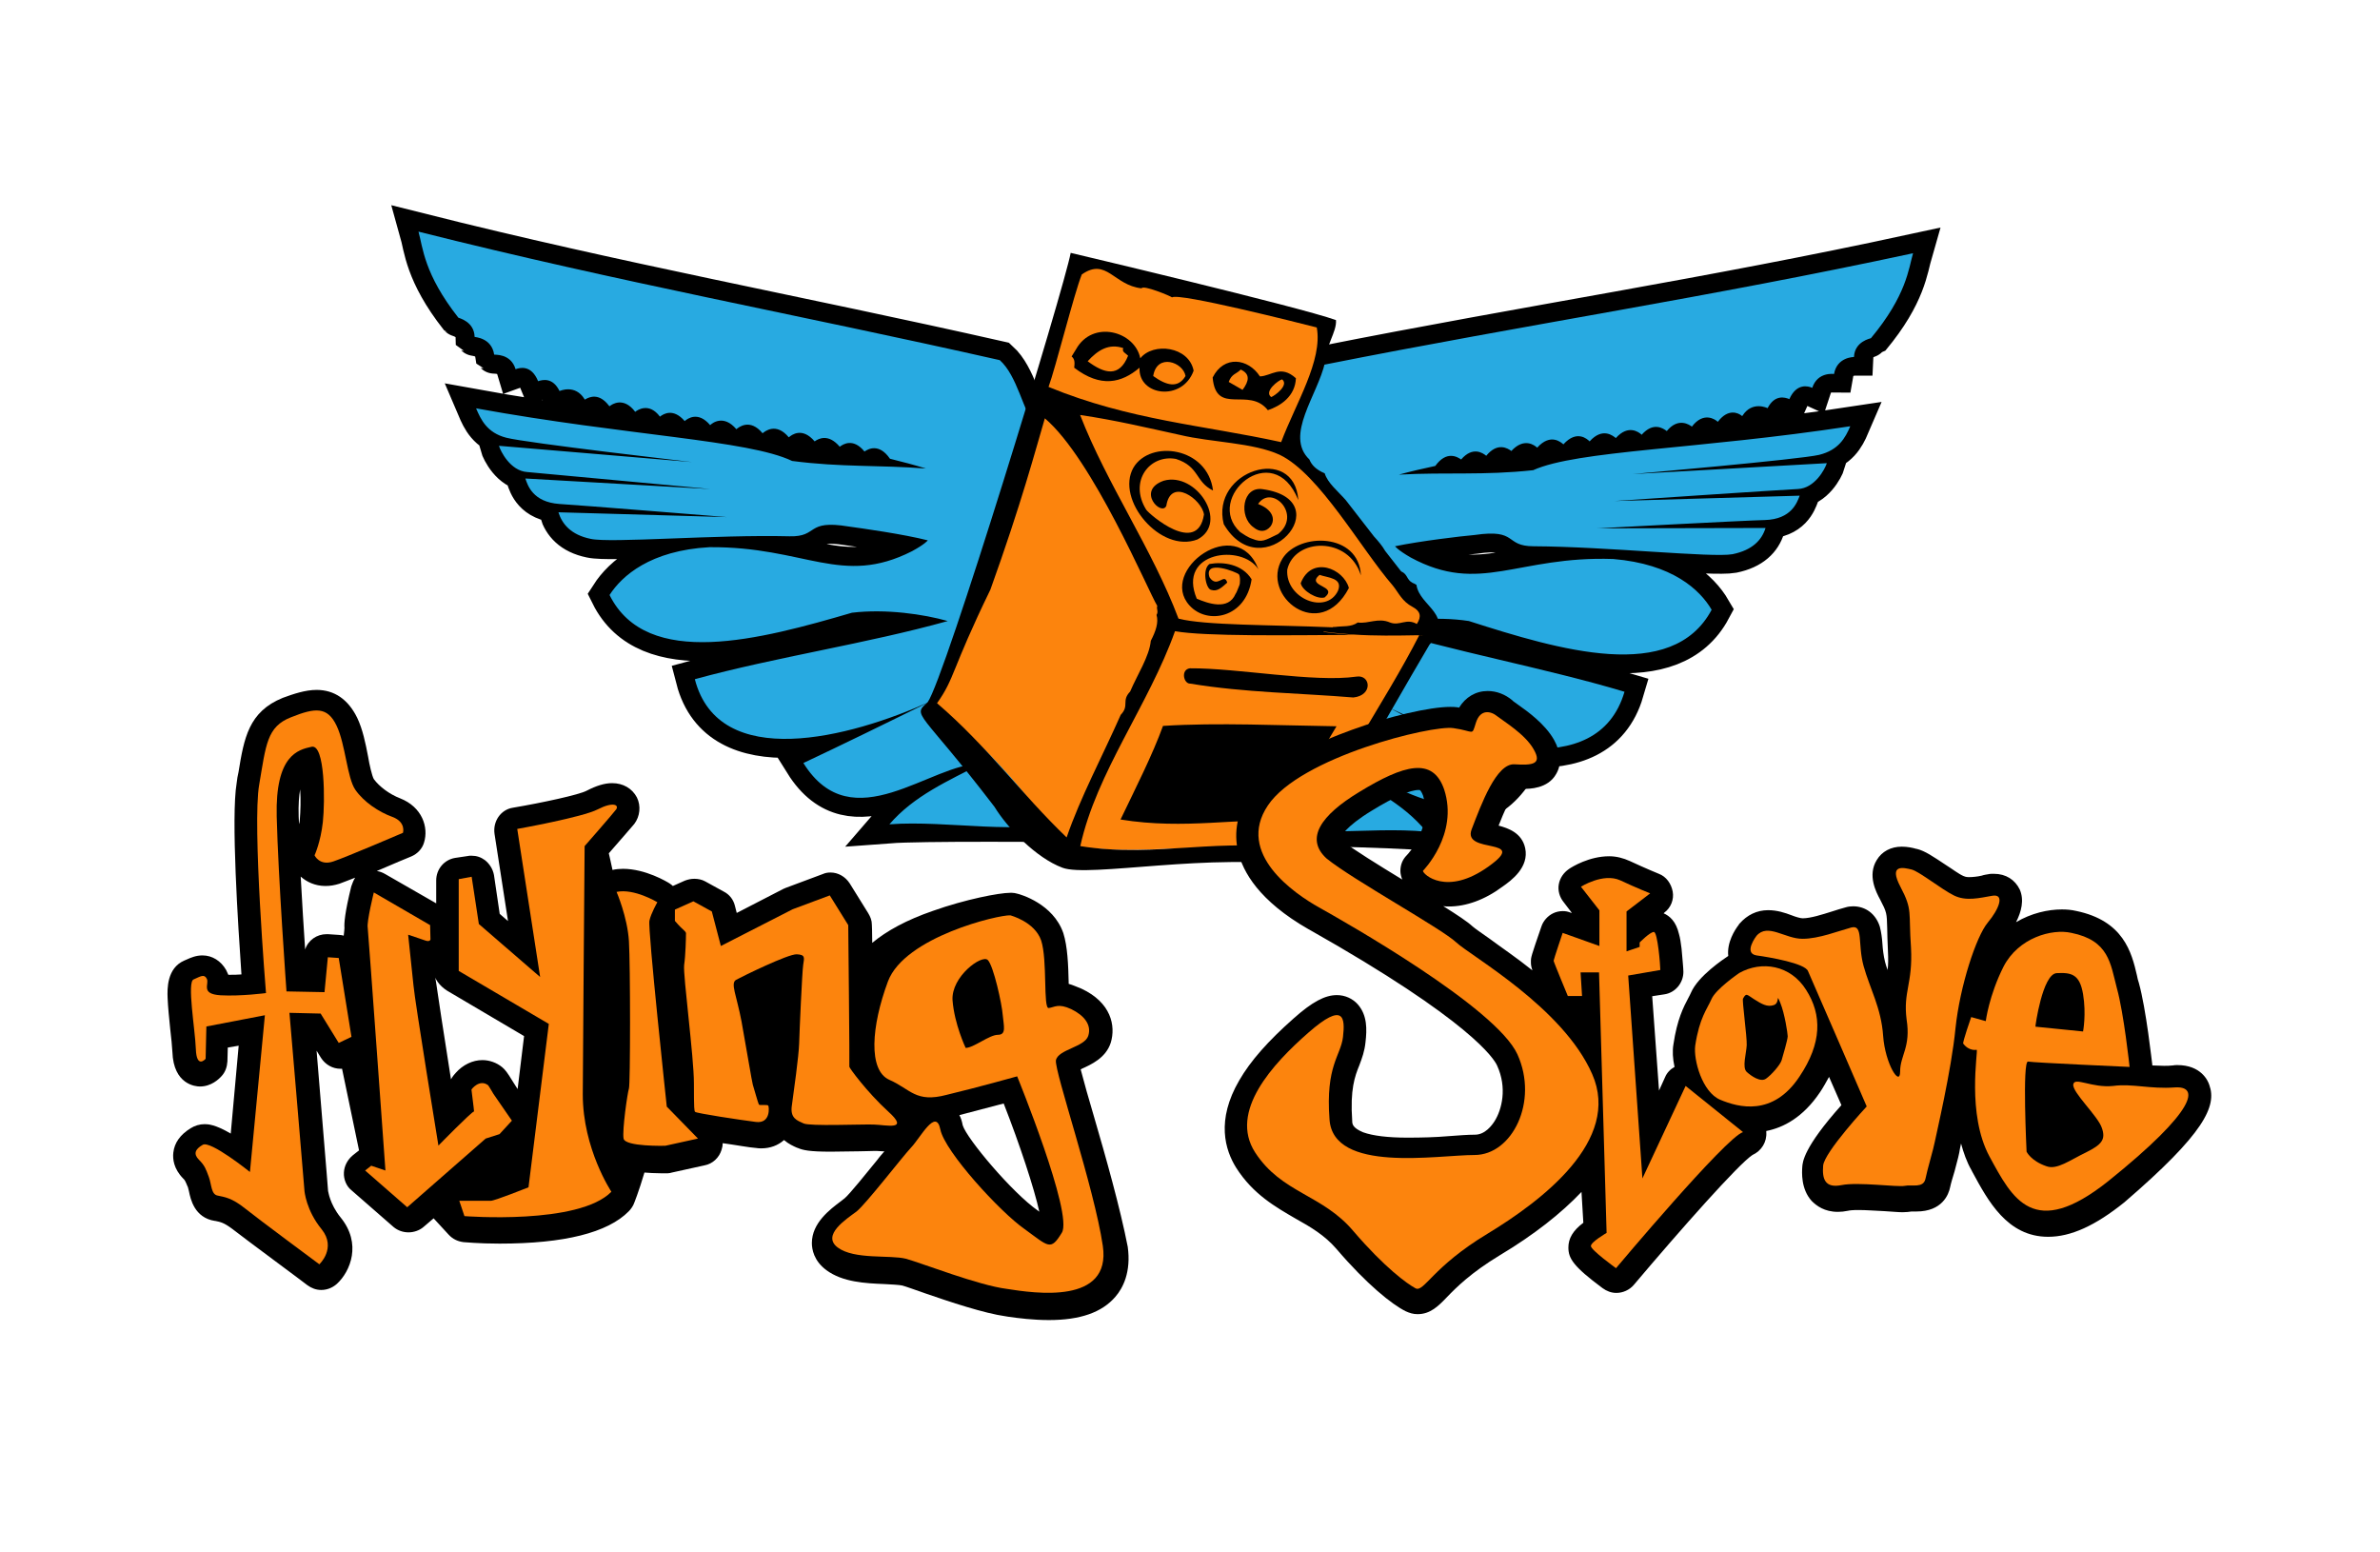 <?xml version="1.0" encoding="UTF-8" standalone="no"?>
<!DOCTYPE svg PUBLIC "-//W3C//DTD SVG 1.1//EN" "http://www.w3.org/Graphics/SVG/1.1/DTD/svg11.dtd">
<svg width="100%" height="100%" viewBox="0 0 575 375" version="1.1" xmlns="http://www.w3.org/2000/svg" xmlns:xlink="http://www.w3.org/1999/xlink" xml:space="preserve" xmlns:serif="http://www.serif.com/" style="fill-rule:evenodd;clip-rule:evenodd;stroke-miterlimit:10;">
    <g transform="matrix(0.446,0,0,0.446,19.798,33.834)">
        <g id="Art">
            <g>
                <g>
                    <path d="M672.7,121.7C663.1,130.2 659.9,148 651.7,159.2C637.2,143.9 622,129.5 605.7,116.5C598.2,118.3 591.3,120.8 584.9,124.4C578.8,120.7 571.9,117.9 564.3,115.8C547.8,128.4 532.3,142.3 517.1,157.1C509.6,145.9 506.7,127.8 497.2,119.2C386.5,94.2 291.6,77.1 182.3,49.6C184.7,58.1 185.2,72.4 203.9,96.2C204.1,96.4 212.5,98.2 212.7,106.6C212.9,106.8 221.9,107 223.3,116.2C223.5,116.4 232.3,115.4 234.9,124.1C237.1,123.3 243.4,121.5 247.1,130.6C249.5,129.8 255,128.4 258.7,135.9C258.9,135.9 267.2,132 272.3,140.4L272.5,140.6L272.7,140.4C275.1,139 280.2,136.9 285.5,143.9L285.7,144.1L285.9,144.1C287.1,143.1 293.4,138.8 299.7,147.2C300.9,146.2 307.2,141.9 313.1,149.8C315.1,148.2 320.4,145.1 326.5,152.2C328.1,150.8 333.8,146.7 340.3,154.4C341.5,153.2 347.6,148.5 354.5,156.6C355.7,155.6 361.8,150.5 368.7,158.8C369.9,157.8 376,152.7 382.9,161C384.5,159.6 390.2,155.3 396.9,163.2C399.1,161.6 404.4,158.9 410.5,166.1C412.3,164.7 417.8,161.2 423.9,168.7C425.9,167.3 431.8,164 437.7,172.6C444.2,174.2 450.7,175.9 457.2,177.9C431.3,175.9 411.6,177.3 384.7,173.8C360.9,162.4 295.6,160.2 213.5,145.3C216.1,151.4 219.4,158.5 229.8,161.2C240.2,164 330.5,174.4 330.5,174.4L225.9,165.6C226.7,168.4 232,179.2 241.2,179.8C250.4,180.6 340.3,189 340.3,189L240.2,183.3C241.4,186.8 244.1,196.1 258.7,197.1C269.1,197.7 349.3,204.2 349.3,204.2L258.1,201.6C260.1,207.9 264.8,213.8 275.6,216C286.4,218.4 343.6,213.6 383.3,214.6C399.2,215 391.8,205.4 415.3,209.3C422.6,210.3 444.8,213.4 458.2,216.8C458.2,216.8 456.8,218.8 449.6,222.7C411.5,242 391.8,220.1 339.9,220.5C307.9,222.3 292.5,236 285.8,246.4C306,287.1 367.8,270.4 417.1,256C435.4,253.8 456,256.8 469,260.5C425.4,272.7 375.8,280 332,292C345,342.3 416.1,323.7 459.2,304.2C435.4,316 411.6,327.6 390.8,337.4C417.3,379.9 460,337.2 487.1,337.8C469.4,347 450.7,355.1 437.4,370.6C469.4,368.2 696.5,371.4 728.5,374.5C715.5,358.6 697,350.1 679.5,340.1C706.6,340.3 747.9,383.9 775.8,342.5C755.2,331.9 731.8,319.9 708.2,307.3C750.9,327.9 821.2,348.6 835.8,298.7C792.4,285.7 742.8,276.9 699.6,263.5C712.6,260 733.4,257.6 751.5,260.4C800.5,276.1 861.6,294.4 883,254.3C876.7,243.5 861.8,229.5 829.7,226.8C777.6,225 757.6,246.3 720,226C712.9,221.9 711.5,219.9 711.5,219.9C724.9,217.1 747.5,214.4 754.6,213.8C778.4,210.3 770.5,219.9 786.6,219.9C826.1,220.1 883.3,226.2 894.3,224.2C905.1,222 910.2,216.5 912.2,210L821,210.2C821,210.2 901.6,205.9 911.8,205.7C926.3,205.3 929.3,196.1 930.7,192.5L830,195.3C830,195.3 920,189.2 929.3,188.8C938.5,188.4 944,178 945,174.8L840.2,180.7C840.2,180.7 930.8,172.8 941.2,170.3C951.8,167.7 955.4,161.1 958.1,154.8C875.5,167.4 810.3,167.8 786.3,178.6C759.4,181.5 739.7,179.6 713.6,181C720.1,179.2 726.8,177.7 733.3,176.3C739.4,167.8 745.3,171.4 747.3,172.8C753.6,165.5 759.1,169.3 760.9,170.8C767,163.3 772.5,166.7 774.5,168.2C781.4,160.7 787.1,165.1 788.5,166.4C795.8,158.3 801.5,163.6 802.7,164.6C810,156.5 815.7,161.8 816.9,163C824,155.1 829.7,160.1 831.1,161.2C837.8,153.7 843.5,157.9 845.1,159.4C851.4,152.3 856.7,155.9 858.7,157.4C865,149.7 871.1,154.1 872.3,155C878.6,146.7 884.9,151.1 886.1,152.2L886.3,152.4L886.5,152.2C892,145.1 897.3,147.5 899.3,149.1L899.5,149.3L899.7,149.1C905,140.8 913.3,145 913.3,145C917.2,137.5 922.7,139.1 925.1,140.1C929,131.3 935.3,133 937.5,134C940.4,125.2 949.1,126.5 949.3,126.5C950.9,117.3 959.9,117.3 960.1,117.3C960.5,108.7 969.1,107.3 969.3,107.1C988.6,83.9 989.7,69.4 992.1,61.1C879.9,85.4 784.6,99.5 672.7,121.7Z" style="fill-rule:nonzero;stroke:black;stroke-width:20.59px;"/>
                    <path d="M672.7,121.7C663.1,130.2 659.9,148 651.7,159.2C637.2,143.9 622,129.5 605.7,116.5C598.2,118.3 591.3,120.8 584.9,124.4C578.8,120.7 571.9,117.9 564.3,115.8C547.8,128.4 532.3,142.3 517.1,157.1C509.6,145.9 506.7,127.8 497.2,119.2C386.5,94.2 291.6,77.1 182.3,49.6C184.7,58.1 185.2,72.4 203.9,96.2C204.1,96.4 212.5,98.2 212.7,106.6C212.9,106.8 221.9,107 223.3,116.2C223.5,116.4 232.3,115.4 234.9,124.1C237.1,123.3 243.4,121.5 247.1,130.6C249.5,129.8 255,128.4 258.7,135.9C258.9,135.9 267.2,132 272.3,140.4L272.5,140.6L272.7,140.4C275.1,139 280.2,136.9 285.5,143.9L285.7,144.1L285.9,144.1C287.1,143.1 293.4,138.8 299.7,147.2C300.9,146.2 307.2,141.9 313.1,149.8C315.1,148.2 320.4,145.1 326.5,152.2C328.1,150.8 333.8,146.7 340.3,154.4C341.5,153.2 347.6,148.5 354.5,156.6C355.7,155.6 361.8,150.5 368.7,158.8C369.9,157.8 376,152.7 382.9,161C384.5,159.6 390.2,155.3 396.9,163.2C399.1,161.6 404.4,158.9 410.5,166.1C412.3,164.7 417.8,161.2 423.9,168.7C425.9,167.3 431.8,164 437.7,172.6C444.2,174.2 450.7,175.9 457.2,177.9C431.3,175.9 411.6,177.3 384.7,173.8C360.9,162.4 295.6,160.2 213.5,145.3C216.1,151.4 219.4,158.5 229.8,161.2C240.2,164 330.5,174.4 330.5,174.4L225.9,165.6C226.7,168.4 232,179.2 241.2,179.8C250.4,180.6 340.3,189 340.3,189L240.2,183.3C241.4,186.8 244.1,196.1 258.7,197.1C269.1,197.7 349.3,204.2 349.3,204.2L258.1,201.6C260.1,207.9 264.8,213.8 275.6,216C286.4,218.4 343.6,213.6 383.3,214.6C399.2,215 391.8,205.4 415.3,209.3C422.6,210.3 444.8,213.4 458.2,216.8C458.2,216.8 456.8,218.8 449.6,222.7C411.5,242 391.8,220.1 339.9,220.5C307.9,222.3 292.5,236 285.8,246.4C306,287.1 367.8,270.4 417.1,256C435.4,253.8 456,256.8 469,260.5C425.4,272.7 375.8,280 332,292C345,342.3 416.1,323.7 459.2,304.2C435.4,316 411.6,327.6 390.8,337.4C417.3,379.9 460,337.2 487.1,337.8C469.4,347 450.7,355.1 437.4,370.6C469.4,368.2 509,377.1 536.3,367.8C490.5,283.3 537.1,180.1 586,141.5C633.8,181.2 677.8,285.8 629.6,369.1C656.5,379.3 696.4,371.5 728.3,374.6C715.3,358.7 696.8,350.2 679.3,340.2C706.4,340.4 747.7,384 775.6,342.6C755,332 731.6,320 708,307.4C750.7,328 821,348.7 835.6,298.8C792.2,285.8 742.6,277 699.4,263.6C712.4,260.1 733.2,257.7 751.3,260.5C800.3,276.2 861.4,294.5 882.8,254.4C876.5,243.6 861.6,229.6 829.5,226.9C777.4,225.1 757.4,246.4 719.8,226.1C712.7,222 711.3,220 711.3,220C724.7,217.2 747.3,214.5 754.4,213.9C778.2,210.4 770.3,220 786.4,220C825.9,220.2 883.1,226.3 894.1,224.3C904.9,222.1 910,216.6 912,210.1L820.8,210.3C820.8,210.3 901.4,206 911.6,205.8C926.1,205.4 929.1,196.2 930.5,192.6L830.2,195.5C830.2,195.5 920.2,189.4 929.5,189C938.7,188.6 944.2,178.2 945.2,175L840,180.9C840,180.9 930.6,173 941,170.5C951.6,167.9 955.2,161.3 957.9,155C875.3,167.6 810.1,168 786.1,178.8C759.2,181.7 739.5,179.8 713.4,181.2C719.9,179.4 726.6,177.9 733.1,176.5C739.2,168 745.1,171.6 747.1,173C753.4,165.7 758.9,169.5 760.7,171C766.8,163.5 772.3,166.9 774.3,168.4C781.2,160.9 786.9,165.3 788.3,166.6C795.6,158.5 801.3,163.8 802.5,164.8C809.8,156.7 815.5,162 816.7,163.2C823.8,155.3 829.5,160.3 830.9,161.4C837.6,153.9 843.3,158.1 844.9,159.6C851.2,152.5 856.5,156.1 858.5,157.6C864.8,149.9 870.9,154.3 872.1,155.2C878.4,146.9 884.7,151.3 885.9,152.4L886.1,152.6L886.3,152.4C891.8,145.3 897.1,147.7 899.1,149.3L899.3,149.5L899.5,149.3C904.8,141 913.1,145.2 913.1,145.2C917,137.7 922.5,139.3 924.9,140.3C928.8,131.5 935.1,133.2 937.3,134.2C940.2,125.4 948.9,126.7 949.1,126.7C950.7,117.5 959.7,117.5 959.9,117.5C960.3,108.9 968.9,107.5 969.1,107.3C988.4,84.1 989.5,69.6 991.9,61.3C879.9,85.4 784.6,99.5 672.7,121.7Z" style="fill:rgb(40,170,225);fill-rule:nonzero;"/>
                </g>
                <path d="M679.4,194.9C675.3,190.2 669.4,185.9 667.6,180.5C662.9,178.5 660.5,176.2 659.3,173.2C645.5,160.6 678.6,120.1 672.7,95.9C652.3,88.8 537.3,63.9 537.3,63.9C534.2,83.2 473,265.8 470.9,276C467.2,283.9 464.2,300.8 459.7,304.5C457.7,305.5 489,320.8 530.9,380.8C533.5,386.7 549.6,384.3 550,383.7C575.6,386.3 602.1,380.8 635.7,385.3C643,384.5 642.4,383.7 651.6,384.5C656.3,386.5 656.7,384.7 660.8,385.3C666.9,379.4 663.4,382.7 667.7,377.4C664,374.3 672.2,367.6 673.6,363C675,360.4 676.5,357.9 677.9,355.5C675.3,352.9 683,339.4 686.7,340.4C690.4,334.1 694,327.8 697.5,321.3C700.4,318.7 701.6,312.3 704.4,307.1C708.7,299.6 711.9,293.7 716.4,286.1C720.1,282.2 728,265.5 728.4,262.7C732.1,255.4 715,241.7 714.2,241.1L679.4,194.9Z" style="fill:rgb(252,132,13);fill-rule:nonzero;"/>
                <g>
                    <path d="M657.6,129C649.3,121.5 644.4,127.8 638.1,128C631.8,118.2 618.6,116.4 612.5,128.6C614.3,149.6 632.2,133.3 642.4,146.3C649.3,144 657.2,138.8 657.6,129ZM628.7,135.3C626.1,133.9 623.8,132.4 621.2,131C622.8,126.5 625.5,126.7 627.7,124.3C633,126.7 632.2,130.6 628.7,135.3ZM644.2,139.2C640.1,136.1 648.3,130 650.1,129.6C654.1,132.7 646,138.6 644.2,139.2Z" style="fill-rule:nonzero;"/>
                    <path d="M618.5,208C639.3,243.4 682.2,195.2 639.7,189.1C628.5,187.3 626.5,204 634.6,209.7C637.9,212.5 641.3,212.3 643.8,209.3C646.7,205.4 645,200.1 637.1,197.1C644.6,186.1 661.1,203 647.9,213.4C640.6,216.9 639.3,218.1 634.1,216C631.5,215.2 628.8,213.2 627.4,212.3C607.5,194 645.3,160.8 658.9,195C656.8,164.4 611.2,179.1 618.5,208Z" style="fill-rule:nonzero;"/>
                    <path d="M604.3,216.3C621.6,207.1 603.5,179.5 586,184.5C570.9,189.8 584.8,204 587.4,198.1C589.8,182.4 606.7,194.6 607.8,202.8C604.3,225.4 578.1,202.6 576.5,200.2C566.9,184.7 578.5,170.1 592.6,172.7C605.4,176.8 603,185.1 612.7,189.8C609.8,166.2 578.7,162.1 569.6,177.4C559.7,194.7 584.3,224 604.3,216.3Z" style="fill-rule:nonzero;"/>
                    <path d="M650.3,226.7C637.9,246.8 670.7,272.7 686.3,242.6C683.4,232 666.1,224.9 660.2,240C661,244.1 669.2,249 673.2,247.7C680.9,241.2 662.6,242 670.4,235.5C674.9,237.1 683.2,237.1 680.4,244.1C674.1,257.3 651.9,248.4 652.9,232.7C656.8,215.4 686.3,214.4 692.8,235.8C691.8,212.6 659.2,212.4 650.3,226.7Z" style="fill-rule:nonzero;"/>
                    <path d="M600,252.1C609.6,262.7 630.5,259 633.6,237.9C628.5,229.6 618.1,228.3 610.8,229.6C606.7,232.4 608.8,243 611.6,243.6C615.1,244.8 617.5,242.2 620.4,239.7C618.8,234 615.1,243.2 610.8,236.8C607.5,226.8 625.5,234 626.7,235.2C627.5,236.2 627.5,240.3 626.9,241.3C626.5,242.1 625.5,245.2 624.9,245.8C621,255 609.8,250.9 603.9,248.4C593.1,222.8 628.5,218.5 637.3,232.5C625.6,201.8 582.7,233.2 600,252.1Z" style="fill-rule:nonzero;"/>
                    <path d="M690.4,290.6C667.6,293.9 625.7,285.9 600.2,286.1C595.1,286.7 596.7,294.6 600.4,294.4C629.9,299.3 659.8,299.5 688.7,301.9C699.5,300.8 698.1,289.4 690.4,290.6Z" style="fill-rule:nonzero;"/>
                    <path d="M585.6,317.3C579.9,333 571.1,350.3 562.6,368C597.6,373.7 627.1,366.8 651.7,369C658.4,352.5 669.2,334.8 679.6,317.5C649.5,317.1 615.3,315.4 585.6,317.3Z" style="fill-rule:nonzero;"/>
                    <path d="M573.3,118.2C570.4,103.5 547.5,97.2 538.5,113.3C537.7,114.5 536.9,115.9 536.1,117.2C538.1,118.8 537.7,121.1 537.5,123.3C551.9,134.3 563.1,131.6 572.9,123.3C572.1,138.6 596.1,141.8 602.2,124.9C599.6,111.7 580.3,109.4 573.3,118.2ZM544.8,119.8C550.3,113.7 556.4,110 564.1,112.7C563.1,114.7 565.5,115.5 566.7,116.8C561.9,128.8 553.8,126.5 544.8,119.8ZM580.3,127.8C582.3,115.2 596.6,120.3 597.8,127.8C593.7,134.7 587.4,132.9 580.3,127.8Z" style="fill-rule:nonzero;"/>
                    <path d="M722.9,240.9C722.1,240.5 721.7,240.1 720.9,239.9C717.4,238.1 718.3,235.2 714.6,233.6L706,222.6C704.4,219.8 702.1,217.1 699.9,214.7L684.6,195C680.5,190.3 674.8,185.8 673.2,180.5C668.5,178.5 666.1,176 664.9,173C651.3,160 669.4,138.2 673.4,120.3C673.8,119.5 674.2,119.1 674.6,118.3C673,112.4 679.9,103.9 679.3,97.5C658.9,90.2 535.6,61.1 535.6,61.1C531.9,80.8 467.2,292.3 458.1,304.5C449.5,312.2 453.8,308.2 494.3,361.1C501.4,372.7 516.9,388.8 531.1,394.1C545.3,399.6 612.9,385.6 660.5,393.5C666.8,393.7 665.2,387.6 672.1,374.8C679.2,360.6 725.4,280.8 729.9,273.4C744.1,256.8 724.6,252.9 722.9,240.9ZM710.1,241.3C713.4,245.4 715,249.8 720.9,252.9C725,255.1 725.8,258 723.1,262.1C717.4,258.8 713.9,263.3 708.6,261.3C702.1,258.5 697,262.1 691.1,261.3C687.4,263.9 683,263.1 678.9,263.7L678.1,263.7C677.9,263.7 677.7,263.7 677.5,263.9C643.7,262.5 608.3,262.9 594,259.2C579.8,221.5 555.3,186.5 540.7,148.9C559.8,151.7 576.9,155.8 594.8,159.7C611.9,163.8 634.3,163.8 648.9,170.5C670.4,180.9 692.8,221.4 710.1,241.3ZM541.6,72.8C555,63.4 558.9,78.7 574,80.3C574.8,78.3 589.5,84.4 590.5,85.2C594.2,82.6 658.3,98.8 668.9,101.5C672.2,119.4 657.5,142.6 649.6,163.6C607.7,154.4 567.6,151.8 523.6,133.7C527.3,123.7 537.5,83 541.6,72.8ZM463.2,305C473,291.2 470.7,287.5 492.1,243.5C509,196.5 516.5,168 521.6,150.7C547.5,172.7 577.6,244.3 582.5,252.3C581.9,254.1 583.3,255.2 582.1,257.2C583.3,261.3 581.7,266 579,271.2C578.2,279.7 571.7,289.5 567.8,298.7C562.9,303.8 567.6,306.2 562.7,311.3C552.9,333.5 540.7,356.3 533.4,377.7C508.6,353.9 490.3,328.2 463.2,305ZM724.4,268.2C705.3,305.6 676.8,344.9 660.3,385C618.8,376.7 582.1,389.1 540.8,382.4C549.6,342.3 577.8,306.1 592.1,266C608.4,268.9 653.8,268.2 688.8,268C683.3,267.6 678,267.2 672.5,266.4L672.7,266.2C678.2,267 683.5,267.4 688.6,267.8C700.4,268.6 711.8,268.4 723.4,268.2L724.4,268.2C725.2,268.2 726,268.2 726.6,268.4C727,268.4 727.4,268.6 727.6,268.6C726.4,268.4 725.4,268.2 724.4,268.2Z" style="fill-rule:nonzero;"/>
                </g>
                <g>
                    <path d="M1152.4,511.8C1151.6,509.2 1147.7,501 1135.1,501C1134.3,501 1133.5,501 1132.5,501.2C1130.9,501.4 1129.4,501.4 1127.8,501.4C1125.6,501.4 1123.7,501.2 1121.5,501.2L1121.5,500.8C1121.3,499.6 1118.2,470.7 1114.2,456.4C1113.8,455.2 1113.4,453.8 1113.2,452.5C1110.3,439.9 1105.9,422.8 1080.2,417.5C1077.6,416.9 1075.1,416.7 1072.5,416.7C1065,416.7 1056,418.7 1047.7,423.6C1050.6,417.9 1052.2,411.6 1049.7,405.9C1047.1,400.6 1042.2,397.4 1035.7,397.4C1034.7,397.4 1033.5,397.4 1032.8,397.6C1031.6,397.8 1030.2,398 1029.1,398.4C1026.5,399 1024,399.2 1022,399.2C1020.6,399.2 1019.6,398.8 1019.2,398.6C1016.8,397.6 1013.3,394.9 1009.8,392.7C1002.7,388 998.4,385 993.9,383.9L993.7,383.9C991.7,383.3 988.8,382.7 985.8,382.7C979.9,382.7 975,385.3 972.2,390C967.1,398.3 972,407.5 974,411.2C977.7,418.3 977.7,418.7 977.9,426.9C977.9,430 978.1,434 978.3,439.3C978.5,443.4 978.5,446.8 978.1,449.5C977.5,447.9 977.1,446.4 976.7,445C975.9,441.7 975.5,438.3 975.3,435.2C975.1,432.1 974.7,429.1 973.9,426C971.7,419.1 966.2,415 959.4,415C958,415 956.6,415.2 955.3,415.6C952.9,416.2 950.6,417 948,417.8C942.9,419.4 936.4,421.5 932.1,421.5C930.9,421.5 928.2,420.7 926.2,419.9C922.5,418.5 918.3,417.1 913.4,417.1C907.3,417.1 902,419.7 897.9,424.4C897.7,424.6 897.5,424.8 897.5,425C895.3,427.8 891,434.6 891.8,441.9C889.4,443.5 875.5,452.7 871.6,461.8C871.2,462.6 870.8,463.6 870.2,464.6C867.6,469.5 864.1,476.2 862.1,489.8C861.5,493.3 861.7,497.5 862.7,502C860.5,503.2 858.6,505.1 857.6,507.5L854.3,514.8L850.6,463.7L857.1,462.7C863,461.9 867.5,456.6 867.5,450.5C867.5,448.5 866.9,442.8 866.5,437.9C866.1,434.6 865.7,432 865.1,430C863.5,423.1 860,420.2 856.8,418.8L857.2,418.4C860.7,415.8 862.5,411.3 861.7,407C860.9,402.7 858.2,398.9 854.2,397.4C854.2,397.4 847.3,394.6 838.5,390.5C835,388.9 831.2,387.9 827.3,387.9C816.5,387.9 807.2,393.6 805.5,394.8C802.6,396.8 800.6,399.7 800,403.1C799.4,406.4 800.4,410 802.6,412.7L807.1,418.6L806.3,418.4C804.9,417.8 803.5,417.6 802.2,417.6C800.4,417.6 798.5,418 796.9,418.8C794,420.2 791.6,422.9 790.6,425.9C784.9,442.4 784.9,442.6 784.9,445C784.9,446.4 784.9,447.2 785.7,449.7C777.1,442.8 768.6,437.1 762.3,432.4C758.6,429.8 754.4,426.9 753.3,425.9C750.5,423.3 745.2,419.8 737.4,414.9C738.4,415.1 739.6,415.1 740.5,415.1C749.7,415.1 759.8,411.6 769.6,404.3C774.3,401 784,393.9 781.8,383.5C780,375.2 772.6,372.7 767.4,371.3C770.2,364 774.5,354.6 777.6,351.4L780.9,351.4C784,351.4 794.1,351.4 798.6,343.3C801.7,338 801.2,331.7 797.4,324.8C792.5,316.2 783.2,309.5 777.5,305.5C776.5,304.7 775.1,303.9 774.9,303.5C771,300.2 766.3,298.4 761.5,298.4C755,298.4 749.5,301.7 746,307.4C745.6,307.4 745.2,307.2 745,307.2C743.8,307 742.4,307 741.1,307C730.3,307 707.9,312.1 688,319.4C668.7,326.3 643.6,338.1 632.4,354.4C625.9,364 623.8,374.8 626.3,385.5C628.9,396.3 637.5,412 664.4,427.4L664.8,427.6C752.5,477.1 765.1,497.8 766.6,501.3C772.1,513.3 769.2,525.1 765.2,531.4C763.8,533.6 760.1,538.7 754.6,538.7C750.5,538.7 745.8,539.1 740.2,539.5C733.3,540.1 725.7,540.3 718,540.3C707.4,540.3 699.3,539.3 694,537.4C688.3,535 688.1,532.9 688.1,531.3C686.9,514.2 689.5,507.1 692,501C693.4,497.3 694.8,493.5 695.3,488.6C696.1,481.7 696.3,474.1 691.2,468.2C688.3,464.9 684.1,463.1 679.8,463.1C673.3,463.1 666.4,466.8 656.4,475.7C642.6,487.9 633,498.7 626.9,509.3C614.3,530.9 619.2,547 625.3,556.7C634.5,571.1 646.7,577.9 657.5,584.2C665.6,588.7 673.2,593.2 679.5,600.5C696,619.8 709.6,630.6 717,634.3C719.2,635.3 721.1,635.9 723.5,635.9C730.4,635.9 734.7,631.6 739.4,626.7C744.5,621.4 752.4,613.5 767.9,604.1C786.6,592.9 801.3,581.3 812.3,569.7L813.3,586.4C807.6,590.7 805.2,594.9 805.2,599.8C805.2,605.7 807.8,610 823.7,621.8C825.9,623.4 828.4,624.4 831.2,624.4C834.7,624.4 838.3,622.8 840.6,620.1C866.2,589.8 897.4,554.6 904.9,549.7C909.8,547.5 912.8,542.6 912.4,537.3L912.4,536.7C921.6,534.9 932.3,529.4 941.5,515.7C943.3,513.1 944.8,510.2 946.4,507.4C949,513.3 951.3,518.6 953.1,522.7C932.5,545.7 932.1,553.6 931.9,556.1C931.7,559 931.1,568.1 937,574.6C939.6,577.2 943.9,580.5 951.2,580.5C953,580.5 954.7,580.3 956.7,579.9C957.5,579.7 959.1,579.5 962.4,579.5C966.5,579.5 971.6,579.9 976.2,580.1C980.1,580.3 983.7,580.7 986.2,580.7C988.2,580.7 989.7,580.5 991.1,580.3L993.7,580.3C1007.7,580.3 1011.2,571.1 1012,567.1C1012.4,565.1 1013.4,561.8 1014.4,558.5C1016,552.6 1017,548.7 1017.3,546.3C1017.3,545.9 1017.7,544.9 1017.9,543.5C1019.3,548.6 1021,553.5 1023.6,558L1024,558.8C1032.5,574.5 1042.9,594 1065.1,594C1077.3,594 1090.5,588.1 1106.4,575.3C1149.9,537.9 1156.5,523.2 1152.4,511.8ZM715.2,400.5C702.2,392.6 688.7,384.2 682.6,379.5C681.8,378.7 681.6,378.5 681.6,378.1C682,377.3 684.2,372 698.7,363.2C710.9,355.7 719.5,352 724.1,352C724.9,352 724.9,352.2 724.9,352.2C725.1,352.4 725.7,353 726.5,355.1C731.4,372.6 718.6,386.4 717.7,387.3C715.3,389.7 714.2,392.6 714.2,395.9C714.2,397.4 714.6,398.9 715.2,400.5Z" style="fill-rule:nonzero;"/>
                    <path d="M548.1,528.5C545.5,519.9 542.6,509.4 541,503.3C541.2,503.3 541.2,503.3 541.4,503.1C546.7,500.7 554.6,497.2 557.3,488.9C560.1,479.7 557.5,467.1 541.4,459.6C538.8,458.6 536.7,457.6 534.5,457L534.5,456C534.3,446.8 533.9,436.7 531.6,429.5C526.1,413.6 508.4,408.5 506.4,408.1C505.6,407.9 504.8,407.7 503.8,407.7L502.8,407.7C496.9,407.7 478.6,411.2 460.9,417.5C446.7,422.4 435.9,428.3 428.1,434.8C428.1,428.9 427.9,425 427.9,425C427.9,422.6 427.1,420.7 425.9,418.7L415.9,402.6C413.5,398.9 409.6,396.7 405.5,396.7C404.1,396.7 402.7,396.9 401.4,397.5L381.3,405C380.7,405.2 380.5,405.4 379.9,405.6L354.7,418.6L353.7,414.7C352.9,411.4 350.8,408.6 347.6,407L337.6,401.5C335.8,400.5 333.7,400.1 331.7,400.1C329.9,400.1 328.2,400.5 326.6,401.1L320.1,404C319.5,403.4 319.1,403.2 318.3,402.6C317.1,401.8 305.3,394.7 293.1,394.7C291.1,394.7 289.2,394.9 287.4,395.3C286.6,391.8 286,388.6 285.4,386.3C290.7,380.2 297.8,372.1 299.2,370.4C302.3,366.3 302.9,360.6 300.6,356C298,351.1 293.1,348.3 287.2,348.3C283.1,348.3 278.6,349.7 273.4,352.4C269.3,354.6 249.4,358.9 233.5,361.6C226.8,362.6 222.5,369.1 223.5,375.8L230.8,423L226.3,419.1L223.2,398.1C222.6,394.8 220.8,392 218.3,390C216.1,388.4 213.8,387.6 211,387.6C210.2,387.6 209.6,387.6 208.8,387.8L202.1,388.8C196.2,389.8 191.9,394.9 191.9,401L191.9,413.4L164.2,397.5C162.8,396.7 161.3,396.1 159.7,395.9C168.3,392.2 176.8,388.6 178.4,388C181.7,386.6 184.3,383.9 185.3,380.5C187.9,372.2 184.3,361.2 172.3,356.5C166.6,354.3 161.1,350.2 158.1,346.1C157.1,344.3 155.7,338.2 155,333.9C153.6,326.6 152.1,319.2 149.1,312.9C144.2,302.9 136.7,297.8 127.1,297.8C121,297.8 114.5,300 108.8,302.1C90.3,309.6 87.8,323.9 84.8,342.4C84.4,344.2 84,346.1 83.8,348.3C80.7,366.6 84.6,425.6 86.4,451.9C84.2,452.1 82.1,452.1 79.7,452.1L79.3,452.1C78.9,451.3 78.5,450.3 78.1,449.5C75.3,444.6 70.6,441.6 65.3,441.6C61.8,441.6 59,442.8 56.8,443.8C56.4,444 56,444.2 55.4,444.4C46,448.5 46.2,459.7 46.4,464.6C46.6,469.5 47.2,475.4 47.8,481.3C48.4,486 48.8,490.9 49,493.9C49.6,511.6 61.6,512.6 63.9,512.6C70,512.6 74.1,508.7 75.7,506.9C77.7,504.7 78.6,502 78.8,499L79,491.5L84.9,490.5L80.6,538.1C72,533 68,533 66.4,533C63.8,533 61.1,533.8 58.9,535.2C53.2,538.7 50.1,543.1 49.5,548.4C49.1,551.9 49.7,557.2 54.8,562.4C55.8,563.4 55.8,563.4 57.2,566.7L57.4,567.1C57.6,567.7 57.8,568.5 58,569.5C58.8,573.4 60.9,583.7 72,585.4L72.2,585.4C75,586 76.7,586.2 81.4,589.7C88.7,595.4 120.7,619 122.1,620.2C124.3,621.8 126.8,622.8 129.6,622.8C132.5,622.8 135.5,621.8 138.1,619.5C145.4,612.8 151.7,597.7 140.1,583.5C134.2,576.2 133.4,569.3 133.4,569.3L133.4,570.1C133.4,569.3 133.2,567.5 127.1,493.2L129.5,497.1C131.9,500.8 135.8,503 140.1,503L140.9,503L150.1,547.2L146.8,549.8C143.9,552.2 142.1,555.5 141.9,559.2C141.7,562.9 143.3,566.7 146,568.8L168.8,588.7C171.2,590.7 174.1,591.6 176.9,591.6C179.7,591.6 182.8,590.6 185,588.7L190.5,584L198.6,592.8C200.8,595.2 203.5,596.5 206.7,596.9C207.1,596.9 215,597.7 226.2,597.7C261.2,597.7 284.8,591.8 296.2,580.2C297.2,579.2 298.2,577.8 298.8,576.5C299,576.1 301.7,569.4 304.7,559.2C307.3,559.4 310.2,559.6 313.5,559.6L317.4,559.6C318.2,559.6 318.8,559.4 319.6,559.2L337.3,555.3C341.6,554.5 345.2,551.2 346.5,546.8C346.9,545.6 347.1,544.4 347.1,543.3C354.4,544.3 361.8,545.7 365.2,545.9C366.2,546.1 367.2,546.1 368.1,546.1C372.8,546.1 377.1,544.5 380.3,541.6C382.9,543.8 385.4,544.9 387.2,545.7L387.8,545.9C390.6,547.1 394.1,547.9 405.7,547.9C410.6,547.9 416.1,547.7 420.8,547.7C424.3,547.7 427.3,547.5 429.4,547.5L430.4,547.5C431.2,547.5 432.8,547.7 433.9,547.7L434.7,547.7C433.5,549.1 432.1,550.6 430.8,552.4C425.5,558.9 415.7,571.1 413.1,573.2C412.5,573.6 412.1,574 411.3,574.6C405,579.3 395.4,586.6 395.4,597.4C395.4,600.7 396.4,607 403.3,612.1C412.1,618.6 424.5,619.2 434.6,619.6C438.1,619.8 442.7,620 444.4,620.4C446.6,621 451.5,622.8 456.4,624.5C470,629.2 488.8,635.5 500.6,637.1L501.8,637.3C507.3,638.1 515.4,639.1 523.8,639.1C540.7,639.1 552.5,635 559.8,626.5C563.9,621.8 568.4,613.1 566.5,599.4C562.4,578.4 554.6,550.7 548.1,528.5ZM518.6,580.4C518.4,580.2 518,580 517.8,579.8C504,570.2 479.3,540.9 477.1,533.6C476.7,531.4 476.1,529.5 475.3,528.1C483.8,525.9 492.6,523.6 499.3,521.8C508,544 515.9,568 518.6,580.4ZM118,368.3C118,369.1 117.8,369.7 117.6,370.5C117.6,369.1 117.4,367.7 117.4,366.4C117.2,359.9 117.6,355 118.2,351.7C118.6,357.1 118.4,363.3 118,368.3ZM145.9,404.2C142.4,418.4 142,424.1 142.2,426.8C142.2,427.6 142,429 141.8,430.9C141,430.7 140.2,430.5 139.2,430.5L133.3,430.1L132.5,430.1C127.2,430.1 122.5,433.4 120.9,438.4C120.1,427.2 119.3,412.8 118.5,398.9C121.6,401.7 126.2,404 131.9,404C134.5,404 136.8,403.6 139.4,402.8C141.4,402 144.3,401 148,399.5C147.1,400.9 146.5,402.5 145.9,404.2ZM197.8,460.7L239.5,485.3L236,514L233.4,509.9C230.3,504.8 229.3,503.6 227.7,502.2C224.6,499.6 220.6,498.3 216.9,498.3C211.6,498.3 206.3,500.9 202.5,505.2C201.9,505.8 200.9,507 199.9,508.7C196.2,485.5 192.4,460.3 191.8,456C191.4,453.2 190.6,449.7 190.6,449.7C190.3,454 194,458.3 197.8,460.7Z" style="fill-rule:nonzero;"/>
                </g>
                <g id="Layer_3">
                    <g>
                        <path d="M726.4,395.8C726.4,397.6 739.2,409.8 762,393.4C784.6,377.3 747.5,387.1 752.8,373.3C758.1,359.5 766.2,337.5 776,338.1C785.8,338.7 791.1,338.1 786.4,330C781.9,321.9 770.3,314.9 766.7,312.1C763.2,309.2 757.5,308 755.1,315.6C752.7,323.1 754.5,320.1 742.9,318.5C731.3,316.7 659.9,334.2 642.4,360.4C624.9,386.5 656.9,408.2 670.1,415.6C683.5,423.1 766,469.7 777.6,495.2C789.2,520.8 774.7,549.7 754.4,549.7C734.2,549.7 677.7,559.7 675.8,530.4C673.6,501.3 681.9,496 683.1,485.8C684.3,475.4 683.7,466.5 664.4,483.4C645.1,500.3 621.2,526.1 635.5,548.3C649.9,570.5 671.9,570.9 688.8,591C705.7,610.7 717.9,619.5 722.4,621.9C726.9,624.3 731.6,610.3 761.3,592.4C790.8,574.5 834,541.9 818.1,505.9C802.4,469.9 752.4,442 744.4,434.5C736.4,427 688.2,400.5 674.2,389.1C662.4,378.3 671.1,365.7 691.9,353.1C716.3,338.2 731.8,334 737.9,351.7C745.9,376.1 726.4,395.8 726.4,395.8Z" style="fill:rgb(252,132,13);fill-rule:nonzero;"/>
                        <path d="M855,449.5C855,447.3 853.6,428.9 851.5,428.9C849.4,428.9 843.8,434.6 843.8,434.6L843.8,437L836.7,439.4L836.7,417.8L849.5,408C849.5,408 842.4,405.2 833.2,400.9C824,396.8 812,404.4 812,404.4L822,417.2L822,436.5L802.1,429.4C802.1,429.4 797.2,443.9 797.2,444.5C797.2,445.1 804.9,463.6 804.9,463.6L812.6,463.6L811.8,450.8L821.8,450.8L825.9,591.9C825.9,591.9 817.4,596.8 817.4,599C817.4,601.2 831,611 831,611C831,611 890.6,540 899.8,537.3L868.7,512.3L845.3,562.4L837.6,452.5L855,449.5Z" style="fill:rgb(252,132,13);fill-rule:nonzero;"/>
                        <g>
                            <path d="M934,460.3C925.5,446.7 909.8,444.4 897.8,451.1C897.2,451.5 885,459.9 882.7,465.3C880.3,470.8 876.2,475.3 873.9,490.5C872.9,498 877.6,515.7 887.5,519.8C897.3,523.9 916,529 930.4,507.2C942.6,489 942.6,473.8 934,460.3ZM924,485.4C924,487.2 921.4,496 920.7,498.4C919.9,501 915,506.5 912.2,508.4C909.3,510.4 904.3,507 901.8,504.7C899.2,502.3 901.6,494.7 901.8,490.2C902,485.7 899.2,465.8 899.8,465C901.6,461.7 901.8,462.8 905.9,465.4C910,468 913,469.7 916.5,468.5C920,467.3 917.5,461.4 920,467.3C922.4,473.2 924,483.9 924,485.4Z" style="fill:rgb(252,132,13);fill-rule:nonzero;"/>
                        </g>
                        <path d="M907.1,431C907.1,431 899.8,440.4 907.1,441.6C914.4,442.6 933.4,445.9 935,450.1C936.8,454 966.8,523.4 966.8,523.4C966.8,523.4 944,548 943.2,555.4C942.6,562.7 944.2,567.8 953.2,566C962.2,564.2 983.5,567.2 987.4,566.4C991.3,565.6 997.4,567.8 998.6,562.7C999.6,557.6 1003.1,546 1003.7,542.5C1004.3,539.2 1012.7,503.8 1014.9,481C1017.3,458.2 1026.1,431.3 1032.4,423.8C1038.5,416.5 1041.8,408.1 1034.8,409.3C1027.8,410.5 1020.6,412.4 1014,409.1C1007.3,405.8 995.5,396.3 991.2,395.1C986.9,394.1 978.4,391.8 985.1,404.5C991.8,417.2 989.4,417.9 990.8,437.5C991.8,457 986.5,461.1 988.4,476.2C990.8,491.3 984.9,495.7 984.9,504.5C984.9,513.1 976.8,500.4 975.7,485.2C974.7,470.1 968.4,459.3 965.1,447.3C961.8,435.3 965.1,424.7 958.4,426.5C951.7,428.3 940.9,432.6 932.1,432.6C922.6,432.7 913.2,423.9 907.1,431Z" style="fill:rgb(252,132,13);fill-rule:nonzero;"/>
                        <g>
                            <path d="M1133.7,513.1C1120.3,514.1 1110.7,510.9 1100.3,512.3C1088.7,513.5 1079.3,507.2 1078.7,511.5C1078.1,515.8 1092.1,528.6 1094.2,535.1C1096.4,541.4 1094,544.1 1085.6,548.3C1077,552.4 1069.9,557.9 1064.2,555.8C1055.7,552.9 1053.4,547.9 1053.4,547.9C1053.4,547.9 1051,498.6 1054.2,499.1C1057.3,499.7 1109.2,502 1109.2,502C1109.2,502 1106.1,472.9 1102.3,459.3C1098.8,445.9 1098,433.5 1077.7,429.4C1067.1,427 1049,432 1040.9,447.7C1033,463.4 1031.3,477.2 1031.3,477.2L1023.4,475C1023.4,475 1018.5,489 1019.1,489.4C1022.4,493.7 1026.4,492.7 1026.4,492.7C1027.2,493.7 1020.9,527.5 1033.3,550.5C1045.7,573.3 1057.1,596.1 1097.6,563.9C1145.9,525.1 1147.1,512.2 1133.7,513.1ZM1069.8,451.2C1077.7,450.8 1082.2,451.8 1084,462.6C1085.8,473.4 1084,482.8 1084,482.8L1058.2,480.2C1058,480.5 1062,451.4 1069.8,451.2Z" style="fill:rgb(252,132,13);fill-rule:nonzero;"/>
                        </g>
                    </g>
                    <g>
                        <path d="M128.6,608.9C128.6,608.9 95.4,584.3 88.3,578.6C81.2,572.9 77.3,572.5 73.6,571.7C69.9,571.1 70.3,565.8 68.7,561.5C67.1,557.2 66.5,555.4 63.4,552.3C60.3,549.2 61.2,546.6 65.4,544.2C69.5,541.6 91,558.9 91,558.9L99.1,474L67.4,480.1L67,497.6C67,497.6 62.1,503.3 61.7,492.3C61.3,481.5 56.8,455.9 60.5,454.6C64.2,453 66.2,451.5 67.6,454.2C69.2,457 63.9,462.5 75.1,463.2C86.1,463.8 99.7,462 99.7,462C99.7,462 92.2,370.8 96,349.2C99.7,327.6 100.1,317.7 113.3,312.6C126.5,307.3 133,306.9 137.9,317.1C142.8,327.3 143.6,345.4 148.1,351.9C152.6,358.4 160.7,363.9 168.2,366.6C175.7,369.4 173.9,375.2 173.9,375.2C173.9,375.2 143.6,388.2 136.2,390.7C128.7,393.3 126,387.4 126,387.4C126,387.4 129.3,380.3 130.5,369.3C131.7,358.3 131.7,327 124.4,328.6C117.1,330.2 104.7,333.1 105.5,366.3C106.3,399.1 110.8,461.1 110.8,461.1L131.4,461.5L133.2,442.6L139.1,443L146,485.7L139.1,489L129.3,473.1L112.4,472.7C112.4,472.7 120.5,567.5 120.5,568.6C120.5,569.4 121.5,579.8 129.9,590C138,600.2 128.6,608.9 128.6,608.9Z" style="fill:rgb(252,132,13);fill-rule:nonzero;"/>
                        <path d="M193.1,544.6C193.1,544.6 211,526.3 212.4,526.1C212.4,526.1 212.2,523.5 211,514.3C211,514.1 215.3,508.4 220,511.9C220.4,512.3 222.9,516.6 222.9,516.6L232.9,531.1L226.2,538.4L218.7,540.8L176.2,578L153.4,558.1L156.7,555.5L164.4,558.1C164.4,558.1 155.2,429.9 154.8,426.6C154.2,423.3 158.1,407.5 158.1,407.5L188.6,425.2L188.8,432.9C188.8,432.9 188.6,434.5 185.9,433.5C183.1,432.5 176.7,430.4 176.7,430.4C176.7,430.4 178.7,449.1 179.6,457.9C180.3,466.2 193.1,544.6 193.1,544.6Z" style="fill:rgb(252,132,13);fill-rule:nonzero;"/>
                        <path d="M204.1,400.3L204.1,450L252.9,478.7L241.9,567.2C241.9,567.2 223.6,574.5 221.5,574.5L204.4,574.5L207.2,582.8C207.2,582.8 269.1,587.7 286.8,569.6C286.8,569.6 271.3,546.4 271.3,516.9C271.3,505.3 272.3,382.4 272.3,382.4C272.3,382.4 287.8,364.7 289.4,362.5C291,360.1 287.8,358.2 279.4,362.5C271.1,366.8 235.8,373.1 235.8,373.1L248.2,453.3L215,424.6L211.1,399L204.1,400.3Z" style="fill:rgb(252,132,13);fill-rule:nonzero;"/>
                        <path d="M289.6,407.2C289.6,407.2 295.5,420.8 296.3,433.9C297.1,447 297.1,511.6 296.3,513.7C295.5,516.1 292.6,536.3 293.4,540.8C294.2,545.3 316,544.7 316,544.7L333.7,540.8L316.8,523.5C316.8,523.5 306.4,426.8 307.4,422.8C308.2,418.9 311.7,412.8 311.7,412.8C311.7,412.8 299.2,405.2 289.6,407.2Z" style="fill:rgb(252,132,13);fill-rule:nonzero;"/>
                        <path d="M321.2,422.9L321.2,416.8L331.2,412.3L341.2,417.8L346.1,436.5L385,416.6L405.1,409.1L415.1,425.2C415.1,425.2 415.9,501.5 415.7,501.9C415.5,502.3 425.1,515.5 436.7,526.1C448.5,536.7 435.9,533.4 428.8,533.2C421.7,533 394.4,534.2 390.9,532.6C387.4,531 383.4,529.8 384.6,522.6C385.6,515.3 388.3,496.1 388.5,489.4C388.7,482.7 390.1,450.7 390.7,446.7C391.3,442.8 391.9,441.2 387.2,441C382.5,440.8 357.7,453 354.4,454.8C351.1,456.6 354.6,463.1 357.3,477.4C359.9,491.8 363,510.4 363.4,511.6C363.8,512.8 366.3,521.8 366.7,522.4C367.3,523 371.4,522.2 371.8,523C372.2,523.6 373.2,532.8 365.1,531.8C357.2,530.8 332.5,527.1 332.1,526.3C331.7,525.5 331.5,525.3 331.5,510.8C331.5,496.6 325.6,452.6 326.2,446.9C327,441.4 327.2,432 327.2,430.2C327.5,428.4 326,428.6 321.2,422.9Z" style="fill:rgb(252,132,13);fill-rule:nonzero;"/>
                        <g>
                            <path d="M553,598.9C548.3,567.1 526.7,504.3 527.6,498.4C528.8,492.5 543.1,491.3 545.1,485.2C547.1,479.1 542.7,474 535.9,470.7C528.8,467.4 526.9,469.7 523.7,470.1C520.6,470.5 523.1,444.2 519.6,433.5C516.1,423.3 502.9,419.9 502.9,419.9C496.8,419.5 445.7,431.5 436.6,455.7C427.6,479.9 425.8,503.9 437.4,509C449,514.1 451.6,521.6 468.5,517.1C485.6,513 506.6,507.1 506.6,507.1C506.6,507.1 537.1,581.8 530.8,591.8C524.7,601.8 523.7,599.3 510.6,589.8C497.4,580.6 467.4,547.9 465,535.9C462.6,523.9 454.2,540.4 449.1,545.7C444,551.2 424.9,576 419.6,580.3C414.1,584.4 400.5,593.1 409.4,599.8C418.4,606.5 437.7,603.7 446.4,605.9C455,608.3 485.7,620.3 500.9,622.2C516.1,624.6 557.7,630.9 553,598.9ZM496.2,484.6C491.5,484.6 483,491.7 478.7,491.7C478.7,491.7 472.6,478.9 471.6,465.9C470.8,453.1 487.5,440.9 490.7,444.1C493.8,447.2 498.4,468.1 498.8,474C499.3,479.7 500.9,484.6 496.2,484.6Z" style="fill:rgb(252,132,13);fill-rule:nonzero;"/>
                        </g>
                    </g>
                </g>
            </g>
        </g>
    </g>
</svg>
